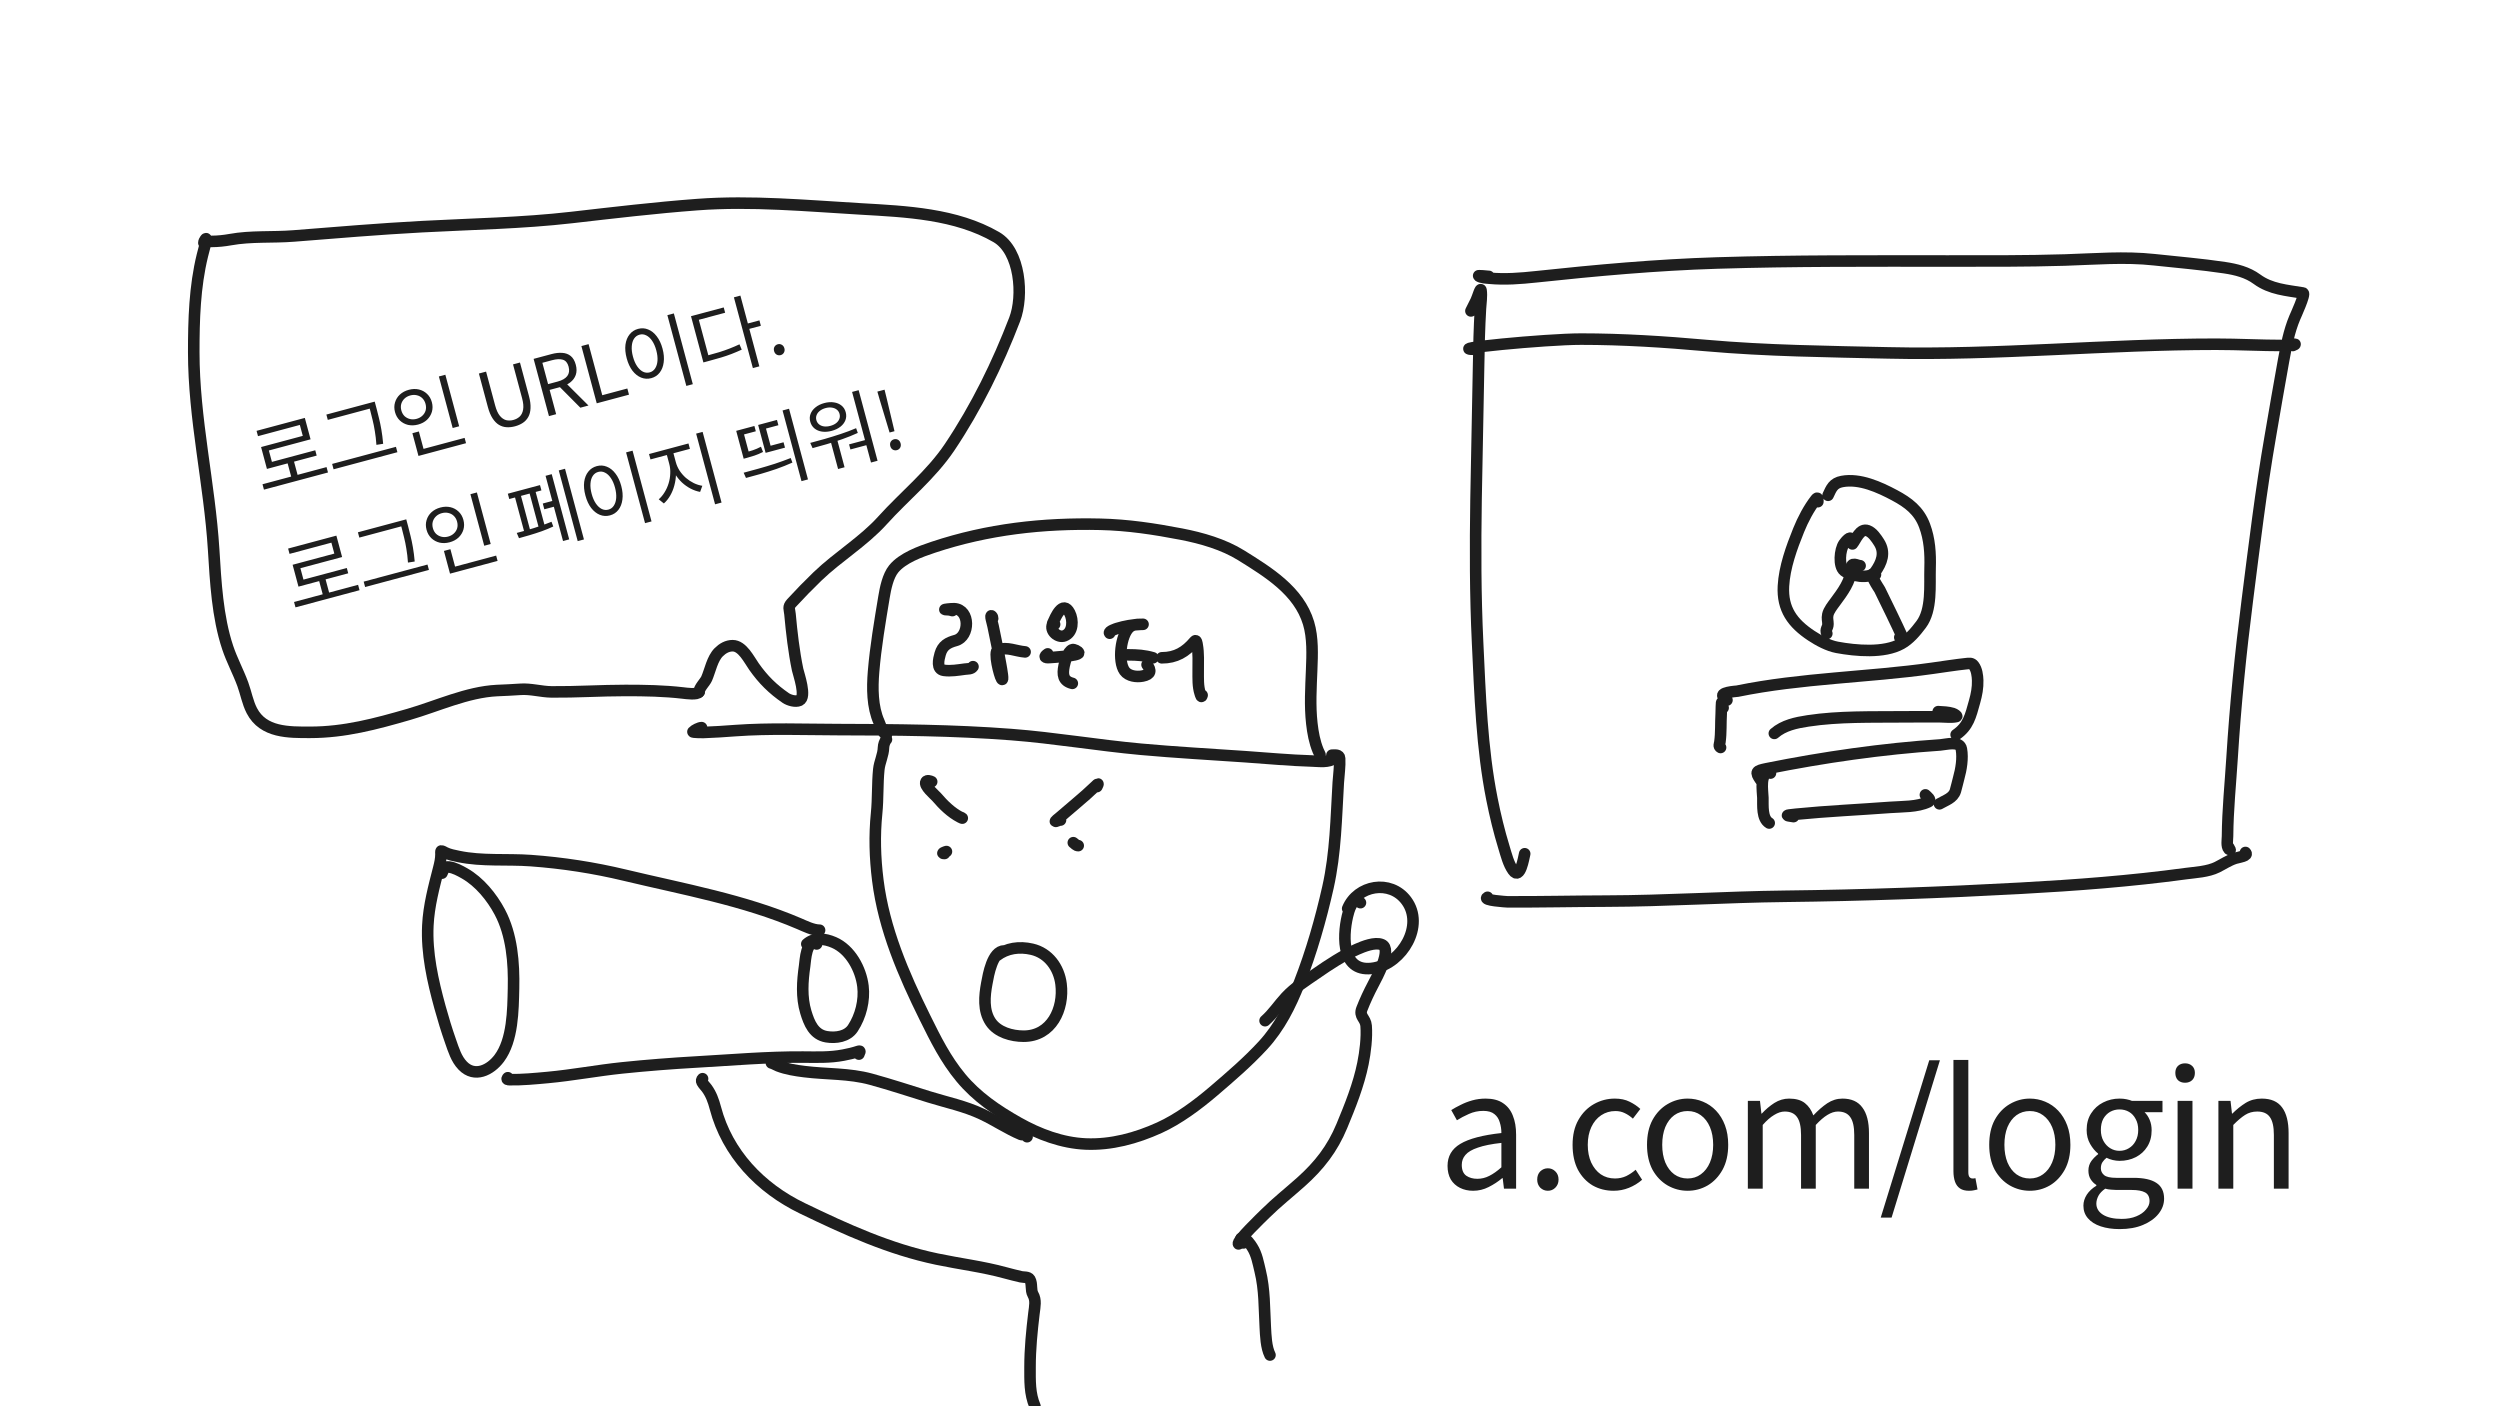 <svg width="1600" height="900" viewBox="0 0 1600 900" fill="none" xmlns="http://www.w3.org/2000/svg">
<rect x="0" y="0" width="1600" height="900" fill="#808080" stroke="none"/>
<g clip-path="url(#clip0_2_549)">
<rect width="1600" height="900" fill="white"/>
<path d="M941.386 199.001C942.464 196.846 943.541 194.692 944.618 192.537C945.723 190.328 947.569 183.443 947.895 185.892C948.39 189.603 947.702 193.863 947.486 197.544C946.77 209.713 946.488 221.862 946.302 234.05C945.866 262.608 945.1 291.159 944.664 319.717C944.196 350.313 944.204 380.817 945.665 411.392C947.256 444.688 948.34 478.664 954.86 511.442C956.921 521.807 959.409 532.107 962.507 542.213C963.998 547.076 965.387 552.924 968.424 557.143C972.948 563.426 975.148 549.002 975.798 546.401" stroke="#1E1E1E" stroke-width="7.393" stroke-linecap="round" stroke-linejoin="round"/>
<path d="M952.857 176.879C951.833 176.674 945.956 176.352 946.166 176.515C947.845 177.821 951.344 177.881 953.267 178.062C963.137 178.996 973.167 178.202 982.99 177.152C1021.57 173.029 1060.02 169.527 1098.84 168.321C1148.08 166.791 1197.33 167.047 1246.59 167.047C1271.59 167.047 1296.57 167.183 1321.56 166.41C1340.68 165.818 1359.7 164.141 1378.78 166.228C1393.8 167.87 1408.84 169.075 1423.79 171.326C1431.14 172.431 1438.39 174.23 1444.46 178.7C1453.21 185.15 1463.53 185.792 1473.96 187.53C1475.71 187.822 1469.01 202.411 1468.63 203.325C1464.94 212.112 1463.21 221.443 1461.48 230.773C1458.51 246.81 1455.87 262.911 1453.06 278.978C1446.98 313.864 1442.75 349.226 1438.27 384.354C1434.01 417.779 1430.64 451.365 1428.53 484.996C1427.48 501.678 1425.74 518.483 1425.62 535.203C1425.6 537.376 1424.8 541.624 1426.48 543.442C1428.21 545.312 1426.87 543.034 1426.43 542.304" stroke="#1E1E1E" stroke-width="7.393" stroke-linecap="round" stroke-linejoin="round"/>
<path d="M952.037 574.258C948.194 576.18 964.414 577.17 964.783 577.171C985.823 577.266 1006.91 576.771 1027.96 576.716C1066.15 576.617 1104.29 574.059 1142.49 573.621C1192.73 573.044 1242.94 571.217 1293.11 568.477C1328.39 566.55 1363.69 563.922 1398.71 559.146C1405.14 558.269 1413.04 557.966 1419.06 554.958C1422.86 553.059 1426.41 550.632 1430.49 549.314C1432.67 548.606 1439.37 547.862 1437.09 545.581" stroke="#1E1E1E" stroke-width="7.393" stroke-linecap="round" stroke-linejoin="round"/>
<path d="M944.664 223.581C922.147 223.581 989.378 217.026 1011.89 217.026C1038.56 217.026 1065.32 218.766 1091.87 221.123C1130.74 224.574 1169.69 224.968 1208.67 225.857C1278.66 227.452 1348.34 220.304 1418.24 220.304C1432.62 220.304 1446.95 221.123 1461.3 221.123C1463.34 221.123 1472.38 219.132 1467.4 221.123" stroke="#1E1E1E" stroke-width="7.393" stroke-linecap="round" stroke-linejoin="round"/>
<path d="M1163.43 321.082C1163.43 319.977 1163.6 317.697 1162.15 319.535C1157.67 325.239 1153.84 332.599 1151.14 339.29C1146.62 350.453 1142.05 363.017 1141.4 375.113C1140.6 389.803 1147.21 398.877 1159.24 406.84C1163.98 409.977 1170.1 413.267 1175.72 414.305C1187.73 416.526 1205.72 418.193 1216.87 411.983C1222.01 409.116 1226.03 404.29 1229.52 399.648C1236.6 390.23 1234.92 374.43 1235.26 363.415C1235.54 354.186 1234.98 345.04 1231.7 336.331C1228.14 326.854 1221.39 321.705 1212.54 316.986C1202.88 311.831 1190.26 306.032 1178.9 308.155C1173.28 309.207 1172.08 312.484 1169.98 316.986" stroke="#1E1E1E" stroke-width="7.393" stroke-linecap="round" stroke-linejoin="round"/>
<path d="M1184.73 345.663C1184.73 342.261 1181.09 346.667 1180.18 347.939C1177.45 351.76 1176.53 362.362 1180.31 365.327C1184.31 368.453 1196.49 371.063 1200.07 366.055C1204.41 359.977 1206.76 353.665 1202.57 347.119C1200.9 344.5 1198.46 340.805 1195.38 339.654C1190.38 337.785 1187.78 345.426 1185.55 348.121" stroke="#1E1E1E" stroke-width="7.393" stroke-linecap="round" stroke-linejoin="round"/>
<path d="M1190.47 362.049C1188.49 362.049 1184.73 359.095 1184.73 364.098C1184.73 371.661 1178.94 379.3 1174.67 385.082C1173 387.346 1170.39 390.591 1169.8 393.366C1169.27 395.86 1169.89 397.219 1169.89 399.375C1169.89 402.056 1168.02 402.627 1169.16 405.474" stroke="#1E1E1E" stroke-width="7.393" stroke-linecap="round" stroke-linejoin="round"/>
<path d="M1200.3 367.785C1194.49 364.883 1202.77 376.903 1203.03 377.435C1208.14 387.91 1213.34 398.401 1218.14 409.025C1219.65 412.369 1217.3 409.189 1215.86 407.932" stroke="#1E1E1E" stroke-width="7.393" stroke-linecap="round" stroke-linejoin="round"/>
<path d="M1102.8 452.996C1102.41 452.217 1102.02 451.423 1101.98 450.538C1101.77 446.325 1101.57 456.719 1101.57 456.819C1101.2 462.792 1101.57 468.915 1100.75 474.845C1100.54 476.346 1099.76 477.696 1101.16 478.395" stroke="#1E1E1E" stroke-width="7.393" stroke-linecap="round" stroke-linejoin="round"/>
<path d="M1105.25 448.08C1105.25 447.333 1104.1 446.78 1103.62 446.441C1098.92 443.152 1111.46 442.434 1111.9 442.345C1153.07 433.905 1195.23 433.569 1236.8 427.688C1240.01 427.234 1253.38 425.236 1258.2 424.774C1260.43 424.56 1261.87 424.203 1263.2 425.958C1265.12 428.462 1265.61 432.414 1265.71 435.426C1265.86 440.058 1265 444.555 1263.75 448.99C1261.14 458.285 1259.82 464.769 1251.92 470.202" stroke="#1E1E1E" stroke-width="7.393" stroke-linecap="round" stroke-linejoin="round"/>
<path d="M1135.57 469.383C1141.54 464.159 1149.49 462.531 1157.15 461.371C1176.98 458.364 1197.68 458.976 1217.69 458.777C1225.61 458.698 1233.53 458.731 1241.45 458.731C1244.6 458.731 1248.92 459.328 1252.1 458.595C1253.07 458.37 1250.78 456.929 1249.82 456.637C1246.75 455.701 1243.61 455.652 1240.44 455.454" stroke="#1E1E1E" stroke-width="7.393" stroke-linecap="round" stroke-linejoin="round"/>
<path d="M1133.11 494.782C1125.85 493.33 1128.15 506.522 1128.24 510.623C1128.35 515.488 1127.5 523.862 1132.29 526.736" stroke="#1E1E1E" stroke-width="7.393" stroke-linecap="round" stroke-linejoin="round"/>
<path d="M1126.56 498.879C1123.33 494.036 1123.64 493.371 1130.65 491.96C1167.11 484.626 1204.68 479.241 1241.81 476.757C1245.45 476.513 1254.28 473.818 1255.28 479.397C1256.34 485.304 1255.16 492.328 1253.55 498.06C1252.8 500.742 1252.27 503.501 1251.46 506.162C1250.04 510.822 1245.08 512.194 1241.26 514.446" stroke="#1E1E1E" stroke-width="7.393" stroke-linecap="round" stroke-linejoin="round"/>
<path d="M1147.86 522.64C1143.76 521.956 1141.15 521.92 1149.5 521.092C1169.53 519.106 1189.61 518.226 1209.67 516.722C1217.31 516.15 1227.01 516.585 1234.16 513.172C1236.55 512.03 1233.12 509.582 1232.25 508.711" stroke="#1E1E1E" stroke-width="7.393" stroke-linecap="round" stroke-linejoin="round"/>
<path d="M449.007 465.682C447.62 465.682 444.471 467.228 443.483 468.339C443.101 468.768 449.606 468.808 450.056 468.794C456.976 468.581 463.921 468.068 470.826 467.57C492.472 466.01 514.451 466.889 536.141 466.941C573.129 467.028 610.337 467.293 647.227 470.123C675.019 472.254 702.526 477.006 730.27 479.528C752.448 481.544 774.672 482.744 796.879 484.284C811.091 485.269 825.324 486.627 839.572 487.046C844.589 487.193 850.123 488.196 854.327 485.193" stroke="#1E1E1E" stroke-width="7.393" stroke-linecap="round" stroke-linejoin="round"/>
<path d="M567.331 470.088C565.251 470.088 563.334 463.754 562.611 462.15C558.222 452.419 558.219 440.279 559.079 429.877C560.402 413.884 563.145 397.941 565.757 382.114C566.683 376.504 568.272 368.651 571.946 364.107C577.609 357.103 589.115 352.956 597.331 350.226C632.234 338.629 667.55 334.712 704.186 335.54C721.72 335.937 738.797 338.505 756.005 341.834C769.001 344.348 783.059 348.366 794.397 355.436C811.67 366.206 831.241 378.123 837.474 398.758C840.307 408.135 839.848 419.025 839.467 428.688C839.011 440.278 838.287 451.454 839.572 463.025C840.222 468.873 841.33 474.899 843.593 480.367C843.955 481.241 845.037 483.305 844.887 483.305" stroke="#1E1E1E" stroke-width="7.393" stroke-linecap="round" stroke-linejoin="round"/>
<path d="M609.499 390.786C608.048 390.302 606.615 390.156 605.093 390.156C603.207 390.156 608.838 389.468 610.723 389.562C620.998 390.076 620.805 407.42 611.667 409.912C606.709 411.264 603.223 413.129 601.702 418.513C600.734 421.937 599.141 428.347 604.114 429.038C608.527 429.651 613.229 428.81 617.611 428.234C619.47 427.989 621.642 428.272 622.716 426.66" stroke="#1E1E1E" stroke-width="7.393" stroke-linecap="round" stroke-linejoin="round"/>
<path d="M635.304 395.821C635.304 395.357 635.152 394.689 634.814 394.352C633.287 392.825 635.165 398.667 635.584 400.786C637.212 409.018 639.049 417.199 640.479 425.471C640.988 428.416 642.584 436.936 640.968 434.423C639.689 432.433 635.598 416.865 638.731 415.821C644.629 413.855 650.174 416.766 656.073 417.22" stroke="#1E1E1E" stroke-width="7.393" stroke-linecap="round" stroke-linejoin="round"/>
<path d="M674.954 399.597C674.378 399.021 674.245 398.28 673.696 399.457C671.663 403.813 677.166 408.457 681.213 406.94C686.896 404.809 686.964 396.829 684.57 392.219C680.19 383.784 675.485 394.941 673.696 398.968" stroke="#1E1E1E" stroke-width="7.393" stroke-linecap="round" stroke-linejoin="round"/>
<path d="M670.549 418.478C668.005 420.174 668.5 421.129 671.667 420.856C673.373 420.709 690.506 419.797 690.409 417.849C690.356 416.785 687.131 415.412 686.283 415.751C683.339 416.929 681.591 423.326 681.038 426.031C679.867 431.768 680.317 435.868 686.283 437.36" stroke="#1E1E1E" stroke-width="7.393" stroke-linecap="round" stroke-linejoin="round"/>
<path d="M710.2 405.261C709.045 404.107 714.602 402.303 714.99 402.185C719.746 400.734 725.226 399.75 730.2 399.597C732.577 399.524 731.424 399.597 729.921 399.597C727.328 399.597 724.813 399.72 722.788 401.52C717.244 406.448 715.315 423.266 719.711 429.388C722.129 432.755 727.399 433.428 731.249 432.674C736.675 431.613 736.849 429.159 734.116 425.402" stroke="#1E1E1E" stroke-width="7.393" stroke-linecap="round" stroke-linejoin="round"/>
<path d="M722.787 419.108C722.056 419.108 720.454 419.108 722.263 419.108C727.756 419.108 732.616 419.444 737.892 420.996" stroke="#1E1E1E" stroke-width="7.393" stroke-linecap="round" stroke-linejoin="round"/>
<path d="M743.557 420.996C752.496 420.996 758.814 417.303 764.536 410.436C765.732 409.002 766.053 411.944 766.18 412.639C767.174 418.11 766.819 423.787 766.844 429.318C766.865 434.142 766.589 439.179 768.103 443.828C768.538 445.166 768.906 446.735 769.362 444.912" stroke="#1E1E1E" stroke-width="7.393" stroke-linecap="round" stroke-linejoin="round"/>
<path d="M567.331 473.234C566.186 474.379 565.479 476.859 565.443 478.409C565.331 483.215 562.923 487.65 562.436 492.466C561.497 501.751 561.972 511.147 561.037 520.438C559.583 534.896 560.003 548.95 561.806 563.376C565.694 594.481 578.246 623.524 592.016 651.349C598.803 665.062 605.127 677.887 614.954 689.741C625.125 702.011 638.093 710.797 651.842 718.552C664.92 725.93 679.762 731.509 694.85 732.154C711.16 732.851 727.191 728.464 741.948 721.769C754.229 716.199 766.613 706.953 776.844 698.203C787.716 688.904 798.648 679.503 808.348 668.971C818.962 657.448 825.972 643.447 831.635 628.936C839.296 609.305 845.263 588.459 849.887 567.921C854.846 545.898 855.152 523.339 856.495 500.892C856.796 495.876 857.649 490.425 857.37 485.402C857.222 482.752 854.368 483.305 852.439 483.305" stroke="#1E1E1E" stroke-width="7.393" stroke-linecap="round" stroke-linejoin="round"/>
<path d="M642.856 608.551C635.092 608.551 632.556 623.982 631.562 629.32C630.056 637.416 629.166 646.765 633.975 654.006C638.4 660.669 647.467 663.167 655.129 663.167C672.959 663.167 681.063 645.752 679.081 629.81C677.765 619.232 670.999 609.921 660.444 607.502C652.388 605.656 644.307 606.708 637.821 611.698" stroke="#1E1E1E" stroke-width="7.393" stroke-linecap="round" stroke-linejoin="round"/>
<path d="M596.282 500.298C595.392 499.852 593.331 499.177 592.646 500.298C591.103 502.823 598.155 508.596 599.464 510.123C603.762 515.137 608.656 519.996 614.604 523.06C616.653 524.116 615.957 523.429 614.534 522.955" stroke="#1E1E1E" stroke-width="7.393" stroke-linecap="round" stroke-linejoin="round"/>
<path d="M604.464 546.242C601.888 546.242 604.886 545.223 605.723 544.984" stroke="#1E1E1E" stroke-width="7.393" stroke-linecap="round" stroke-linejoin="round"/>
<path d="M678.731 524.843C677.678 524.843 676.753 525.434 675.759 525.683C674.424 526.016 677.626 523.653 678.661 522.745C682.074 519.751 685.534 516.819 689.011 513.899C693.141 510.429 697.222 506.838 701.109 503.095C702.95 501.322 703.19 501.1 702.018 503.444" stroke="#1E1E1E" stroke-width="7.393" stroke-linecap="round" stroke-linejoin="round"/>
<path d="M690.06 541.207C688.681 541.207 687.991 540.038 686.913 539.319" stroke="#1E1E1E" stroke-width="7.393" stroke-linecap="round" stroke-linejoin="round"/>
<path d="M522.645 604.145C515.981 600.814 515.476 614.624 514.952 618.271C513.563 627.943 512.859 638.243 515.722 647.712C517.885 654.869 520.835 662.16 528.973 663.517C534.936 664.51 542.271 663.481 545.827 658.062C550.893 650.343 553.4 640.308 552.295 631.174C550.967 620.194 544.235 607.7 533.694 603.166C527.861 600.657 521.28 599.832 516.351 604.145" stroke="#1E1E1E" stroke-width="7.393" stroke-linecap="round" stroke-linejoin="round"/>
<path d="M524.533 595.334C520.361 595.334 515.189 592.758 511.491 591.173C476.037 575.979 437.282 569.083 399.951 560.124C380.105 555.361 360.129 552.274 339.775 550.788C324.427 549.667 308.615 551.307 293.481 548.13C290.613 547.529 287.488 546.97 284.845 545.648C284.263 545.357 283.068 544.563 282.362 544.634C282.066 544.664 282.222 546.549 282.222 546.662C282.222 549.695 281.574 552.541 280.824 555.473C277.711 567.635 274.444 579.641 273.831 592.257C272.967 610.023 276.923 627.573 281.593 644.6C283.616 651.977 285.843 659.239 288.376 666.454C290.293 671.912 292.022 677.744 296.138 682.013C303.759 689.916 313.821 684.937 319.53 677.293C328.242 665.628 328.336 646.479 328.656 632.607C329.033 616.314 327.644 598.305 319.845 583.655C314.743 574.073 306.854 564.375 297.327 558.97C294.356 557.284 290.785 555.311 287.327 554.879C284.161 554.483 283.965 556.604 282.852 558.83" stroke="#1E1E1E" stroke-width="7.393" stroke-linecap="round" stroke-linejoin="round"/>
<path d="M325.02 689.741C323.969 690.791 324.924 690.981 326.069 690.999C334.199 691.131 342.39 690.345 350.475 689.601C366.445 688.13 382.215 685.097 398.168 683.447C413.969 681.812 429.862 680.578 445.721 679.671C468.432 678.371 491.074 676.398 513.834 676.524C522.716 676.573 530.989 676.946 539.778 675.265C543.017 674.646 546.167 673.944 549.289 672.887C551.173 672.249 550 673.615 549.708 674.636" stroke="#1E1E1E" stroke-width="7.393" stroke-linecap="round" stroke-linejoin="round"/>
<path d="M657.332 727.503C657.332 724.351 654.904 726.673 653.556 726.105C644.767 722.404 636.978 717.074 628.381 713.028C617.411 707.865 606.158 705.618 594.674 702.049C582.306 698.204 569.997 694.151 557.506 690.72C543.44 686.856 529.084 687.617 514.743 685.825C509.193 685.131 503.28 684.207 498.029 682.188C496.518 681.607 495.255 680.69 493.694 680.3" stroke="#1E1E1E" stroke-width="7.393" stroke-linecap="round" stroke-linejoin="round"/>
<path d="M449.637 690.37C448.996 691.011 448.849 691.709 449.287 692.538C450.056 693.995 451.325 695.14 452.294 696.454C455.103 700.259 456.627 704.54 457.819 709.077C465.454 738.15 486.623 760.338 513.484 773.308C541.515 786.844 569.034 799.397 599.639 805.826C614.368 808.921 628.941 810.638 643.486 814.638C646.788 815.546 650.184 816.377 653.521 817.155C655.115 817.527 658.101 817.071 659.08 818.764C660.754 821.655 659.485 825.643 661.108 828.484C663.217 832.174 662.259 836.097 661.738 840.442C660.357 851.944 659.22 863.361 659.22 874.953C659.22 883.596 658.923 891.917 662.367 899.953" stroke="#1E1E1E" stroke-width="7.393" stroke-linecap="round" stroke-linejoin="round"/>
<path d="M795.795 795.477C795.069 794.75 792.83 792.135 795.166 792.33C797.827 792.551 800.204 796.301 801.46 798.274C804.337 802.795 805.248 808.252 806.495 813.379C809.445 825.508 809.093 836.999 809.782 849.323C810.086 854.77 810.308 862.265 812.789 867.226" stroke="#1E1E1E" stroke-width="7.393" stroke-linecap="round" stroke-linejoin="round"/>
<path d="M792.648 796.106C791.148 794.605 807.845 778.653 809.921 776.595C817.077 769.504 825.104 763.169 832.614 756.455C844.346 745.965 852.696 735.239 858.768 720.65C864.116 707.799 869.543 694.287 872.3 680.58C873.793 673.156 874.897 664.065 874.328 656.523C873.96 651.65 869.695 650.585 871.6 645.684C873.683 640.329 876.117 635.121 878.873 629.915C881.208 625.504 891.103 607.455 884.398 604.565C880.079 602.703 872.485 605.769 868.558 607.502C859.447 611.522 850.613 617.35 842.439 623.027C835.577 627.792 828.655 632.017 822.928 638.202C818.355 643.141 814.739 648.776 809.642 653.237" stroke="#1E1E1E" stroke-width="7.393" stroke-linecap="round" stroke-linejoin="round"/>
<path d="M870.691 577.711C865.697 572.717 862.99 583.661 862.369 586.313C859.142 600.105 858.756 623.201 879.503 619.53C897.364 616.369 911.925 592.325 900.062 576.382C889.803 562.595 868.684 566.491 862.509 581.487" stroke="#1E1E1E" stroke-width="7.393" stroke-linecap="round" stroke-linejoin="round"/>
<path d="M130.469 155.43C130.469 154.676 130.933 153.887 131.341 153.274C133.25 150.411 130.365 160.098 129.544 163.439C124.601 183.566 124 204.73 124 225.352C124 267.923 134.085 309.403 136.732 351.746C138.021 372.38 139.149 394.728 145.716 414.429C148.412 422.516 152.491 430.001 155.419 437.993C157.442 443.517 158.45 449.582 161.169 454.832C168.53 469.048 184.928 468.693 198.44 468.693C220.557 468.693 240.513 463.308 261.637 457.194C279.813 451.932 298.925 442.903 318.057 441.946C323.014 441.699 327.89 441.566 332.842 441.176C339.592 440.645 346.298 442.757 353.069 442.819C368.861 442.964 384.596 441.895 400.351 441.895C412.822 441.895 424.885 442.103 437.263 443.538C439.067 443.747 446.429 444.816 447.428 442.819" stroke="#1E1E1E" stroke-width="7.393" stroke-linecap="round" stroke-linejoin="round"/>
<path d="M447.428 442.819C447.428 440.187 451.208 436.698 452.254 434.297C454.535 429.058 455.82 421.593 460.006 417.407C462.443 414.97 465.443 413.249 468.887 413.249C475.137 413.249 479.373 422.085 482.543 426.596C488.366 434.882 494.575 441.043 502.873 446.721C504.913 448.117 509.094 449.398 511.652 448.261C516.358 446.169 511.064 431.397 510.471 428.547C508.086 417.081 506.652 404.668 505.594 393.022C505.282 389.589 504.124 388.59 506.62 385.886C512.007 380.051 517.453 374.433 523.203 368.893C536.292 356.28 552.554 346.602 564.786 333.059C578.983 317.341 595.9 303.911 607.807 286.136C624.79 260.785 638.495 232.855 649.391 204.407C655.131 189.419 653.085 160.679 637.634 151.734C611.779 136.765 579.973 135.403 550.925 133.715C516.306 131.702 480.966 128.355 446.299 130.942C419.409 132.949 392.58 136.135 365.801 139.208C334.009 142.856 302.111 143.347 270.21 145.06C242.855 146.529 215.322 148.837 187.967 151.015C174.366 152.099 160.769 150.929 147.307 153.377C143.606 154.05 139.312 154.506 135.551 154.506C134.668 154.506 128.793 154.506 132.317 154.506" stroke="#1E1E1E" stroke-width="7.393" stroke-linecap="round" stroke-linejoin="round"/>
<path d="M168.002 309.92L208.99 298.938L209.914 302.387L168.926 313.369L168.002 309.92ZM183.762 295.358L187.861 294.259L190.834 305.356L186.735 306.454L183.762 295.358ZM164.201 275.741L195.092 267.463L198.762 281.159L172.07 288.312L174.494 297.359L170.395 298.457L167.087 286.111L193.779 278.959L191.904 271.961L165.112 279.14L164.201 275.741ZM169.926 296.708L201.767 288.176L202.678 291.575L170.837 300.107L169.926 296.708ZM208.873 265.325L237.964 257.53L238.875 260.929L209.783 268.724L208.873 265.325ZM212.567 296.908L253.405 285.965L254.329 289.414L213.491 300.357L212.567 296.908ZM235.715 258.132L239.813 257.034L241.032 261.583C241.541 263.482 242.052 265.524 242.566 267.708C243.104 269.849 243.605 272.251 244.068 274.913C244.531 277.574 244.917 280.614 245.226 284.032L240.906 284.707C240.685 281.48 240.347 278.553 239.893 275.924C239.472 273.287 238.988 270.881 238.441 268.706C237.927 266.522 237.424 264.514 236.933 262.681L235.715 258.132ZM280.874 240.942L285.023 239.831L293.863 272.821L289.714 273.932L280.874 240.942ZM266.911 288.4L297.352 280.243L298.263 283.642L267.822 291.799L266.911 288.4ZM263.924 277.253L268.073 276.142L271.368 288.438L267.219 289.55L263.924 277.253ZM261.624 249.475C263.89 248.868 266.031 248.795 268.047 249.254C270.064 249.714 271.816 250.656 273.304 252.078C274.784 253.468 275.814 255.245 276.394 257.411C276.974 259.577 276.976 261.648 276.398 263.625C275.812 265.568 274.765 267.259 273.258 268.699C271.741 270.105 269.85 271.112 267.584 271.719C265.352 272.317 263.211 272.391 261.161 271.94C259.136 271.447 257.384 270.505 255.904 269.116C254.416 267.693 253.381 265.899 252.801 263.733C252.221 261.567 252.224 259.513 252.81 257.57C253.388 255.593 254.435 253.902 255.951 252.496C257.5 251.08 259.392 250.074 261.624 249.475ZM262.589 253.074C261.122 253.467 259.891 254.137 258.894 255.082C257.898 256.028 257.201 257.161 256.805 258.481C256.442 259.793 256.457 261.182 256.85 262.648C257.252 264.148 257.938 265.375 258.908 266.329C259.902 267.241 261.067 267.858 262.403 268.178C263.739 268.499 265.14 268.463 266.607 268.07C268.073 267.677 269.304 267.008 270.301 266.062C271.331 265.108 272.032 263.991 272.404 262.713C272.767 261.401 272.747 259.996 272.345 258.496C271.952 257.03 271.271 255.82 270.301 254.865C269.331 253.911 268.161 253.278 266.792 252.966C265.456 252.645 264.055 252.682 262.589 253.074ZM329.628 272.827C327.762 273.327 325.958 273.525 324.215 273.42C322.473 273.316 320.837 272.808 319.307 271.896C317.81 270.976 316.456 269.588 315.245 267.734C314.034 265.88 313.04 263.504 312.263 260.604L306.491 239.061L311.089 237.829L316.889 259.472C317.674 262.405 318.678 264.618 319.9 266.112C321.113 267.573 322.451 268.5 323.913 268.894C325.401 269.246 326.944 269.207 328.543 268.778C330.176 268.341 331.549 267.598 332.661 266.55C333.764 265.469 334.476 263.992 334.796 262.121C335.14 260.207 334.919 257.784 334.133 254.851L328.334 233.208L332.783 232.016L338.555 253.559C339.332 256.459 339.66 259.014 339.538 261.225C339.449 263.427 338.971 265.306 338.101 266.86C337.232 268.415 336.069 269.673 334.612 270.635C333.156 271.596 331.494 272.327 329.628 272.827ZM351.333 266.315L341.515 229.676L352.962 226.609C355.461 225.939 357.75 225.683 359.828 225.841C361.93 225.956 363.732 226.616 365.234 227.821C366.735 229.026 367.825 230.894 368.504 233.427C369.156 235.86 369.15 238.04 368.488 239.967C367.817 241.861 366.622 243.467 364.904 244.785C363.21 246.06 361.113 247.033 358.614 247.703L351.766 249.537L355.931 265.083L351.333 266.315ZM350.775 245.839L356.923 244.191C359.789 243.423 361.832 242.251 363.052 240.674C364.264 239.063 364.548 237.059 363.905 234.659C363.262 232.26 362.045 230.782 360.253 230.227C358.461 229.671 356.132 229.777 353.267 230.545L347.118 232.193L350.775 245.839ZM371.427 260.931L357.343 246.757L360.335 243.33L376.625 259.538L371.427 260.931ZM381.912 258.121L372.095 221.482L376.693 220.25L385.453 252.94L401.498 248.641L402.556 252.59L381.912 258.121ZM427.117 201.703L431.266 200.591L443.401 245.878L439.252 246.99L427.117 201.703ZM408.361 210.479C410.593 209.881 412.734 210.004 414.781 210.848C416.853 211.65 418.69 213.104 420.29 215.211C421.924 217.31 423.169 219.958 424.026 223.157C424.883 226.356 425.129 229.273 424.763 231.907C424.431 234.531 423.572 236.726 422.188 238.49C420.837 240.245 419.045 241.421 416.812 242.02C414.579 242.618 412.422 242.499 410.341 241.664C408.26 240.829 406.403 239.362 404.769 237.264C403.169 235.157 401.94 232.504 401.083 229.305C400.226 226.106 399.964 223.194 400.296 220.569C400.662 217.935 401.541 215.753 402.935 214.022C404.319 212.258 406.128 211.077 408.361 210.479ZM409.352 214.178C407.852 214.58 406.67 215.432 405.805 216.736C404.964 217.997 404.473 219.628 404.331 221.631C404.18 223.6 404.43 225.801 405.082 228.233C405.734 230.666 406.622 232.714 407.746 234.377C408.861 236.007 410.103 237.174 411.47 237.879C412.871 238.575 414.321 238.723 415.821 238.321C417.287 237.928 418.436 237.084 419.268 235.79C420.133 234.487 420.641 232.85 420.792 230.881C420.934 228.879 420.679 226.661 420.027 224.229C419.376 221.796 418.492 219.765 417.377 218.135C416.253 216.472 414.994 215.309 413.602 214.646C412.235 213.941 410.818 213.785 409.352 214.178ZM469.701 190.293L473.85 189.181L485.984 234.468L481.835 235.579L469.701 190.293ZM477.681 207.28L486.029 205.044L486.953 208.493L478.605 210.729L477.681 207.28ZM449.229 228.458L452.778 227.507C455.544 226.766 458.068 226.054 460.349 225.372C462.655 224.647 464.843 223.882 466.913 223.077C469.017 222.263 471.131 221.357 473.257 220.359L474.708 223.774C472.482 224.799 470.301 225.723 468.164 226.546C466.061 227.359 463.835 228.116 461.487 228.817C459.139 229.517 456.548 230.247 453.716 231.006L450.167 231.957L449.229 228.458ZM442.238 202.366L463.182 196.754L464.092 200.153L447.247 204.667L453.757 228.959L449.658 230.058L442.238 202.366ZM499.642 227.272C498.742 227.513 497.874 227.407 497.038 226.952C496.226 226.455 495.687 225.707 495.419 224.707C495.133 223.641 495.222 222.706 495.685 221.903C496.182 221.092 496.88 220.565 497.78 220.324C498.68 220.083 499.531 220.194 500.334 220.658C501.17 221.112 501.731 221.873 502.017 222.939C502.285 223.939 502.175 224.861 501.687 225.706C501.223 226.509 500.542 227.031 499.642 227.272ZM188.19 385.262L229.178 374.28L230.102 377.729L189.114 388.711L188.19 385.262ZM203.95 370.7L208.048 369.602L211.022 380.698L206.923 381.797L203.95 370.7ZM184.389 351.083L215.28 342.806L218.95 356.502L192.258 363.654L194.682 372.701L190.583 373.799L187.275 361.453L213.967 354.301L212.092 347.303L185.3 354.482L184.389 351.083ZM190.114 372.05L221.955 363.518L222.866 366.917L191.025 375.449L190.114 372.05ZM229.06 340.667L258.152 332.872L259.063 336.271L229.971 344.066L229.06 340.667ZM232.755 372.25L273.593 361.307L274.517 364.756L233.679 375.699L232.755 372.25ZM255.902 333.475L260.001 332.376L261.22 336.925C261.729 338.824 262.24 340.866 262.754 343.05C263.292 345.192 263.793 347.593 264.256 350.255C264.719 352.917 265.105 355.956 265.414 359.374L261.094 360.049C260.873 356.822 260.535 353.895 260.08 351.267C259.66 348.629 259.176 346.223 258.628 344.048C258.115 341.864 257.612 339.856 257.121 338.023L255.902 333.475ZM301.062 316.284L305.211 315.173L314.051 348.163L309.902 349.275L301.062 316.284ZM287.099 363.742L317.54 355.586L318.451 358.985L288.01 367.141L287.099 363.742ZM284.112 352.596L288.261 351.484L291.556 363.78L287.407 364.892L284.112 352.596ZM281.812 324.818C284.078 324.211 286.219 324.137 288.235 324.597C290.251 325.056 292.004 325.998 293.492 327.42C294.972 328.81 296.002 330.588 296.582 332.754C297.162 334.92 297.164 336.991 296.586 338.967C295.999 340.91 294.953 342.601 293.445 344.041C291.929 345.447 290.038 346.454 287.772 347.061C285.54 347.659 283.398 347.733 281.349 347.282C279.324 346.789 277.572 345.848 276.092 344.458C274.604 343.036 273.569 341.241 272.989 339.075C272.409 336.909 272.412 334.855 272.998 332.912C273.576 330.935 274.623 329.244 276.139 327.838C277.688 326.423 279.579 325.416 281.812 324.818ZM282.776 328.417C281.31 328.809 280.079 329.479 279.082 330.424C278.085 331.37 277.389 332.503 276.993 333.824C276.63 335.135 276.645 336.524 277.038 337.99C277.44 339.49 278.126 340.717 279.096 341.671C280.09 342.584 281.255 343.2 282.591 343.521C283.927 343.841 285.328 343.805 286.794 343.412C288.261 343.019 289.492 342.35 290.489 341.404C291.519 340.45 292.22 339.333 292.592 338.055C292.954 336.744 292.935 335.338 292.533 333.838C292.14 332.372 291.459 331.162 290.489 330.207C289.519 329.253 288.349 328.62 286.98 328.308C285.644 327.988 284.243 328.024 282.776 328.417ZM357.61 301.079L361.609 300.008L373.73 345.244L369.731 346.316L357.61 301.079ZM347.372 322.252L354.819 320.256L355.811 323.955L348.363 325.951L347.372 322.252ZM349.157 304.523L353.106 303.464L364.29 345.202L360.341 346.26L349.157 304.523ZM325.01 315.975L345.604 310.457L346.515 313.856L325.921 319.374L325.01 315.975ZM332.155 344.437L330.717 341.072C332.217 340.67 333.9 340.219 335.766 339.719C337.623 339.186 339.559 338.614 341.574 338.002C343.58 337.358 345.565 336.701 347.528 336.032C349.483 335.33 351.295 334.63 352.966 333.932L354.096 336.951C351.846 338.018 349.386 339.034 346.716 340C344.071 340.923 341.474 341.762 338.926 342.516C336.378 343.27 334.121 343.91 332.155 344.437ZM329.299 317.183L333.097 316.165L339.433 339.808L335.634 340.826L329.299 317.183ZM338.646 314.679L342.495 313.647L348.83 337.29L344.981 338.322L338.646 314.679ZM400.693 289.535L404.842 288.423L416.977 333.71L412.828 334.821L400.693 289.535ZM381.937 298.311C384.169 297.713 386.309 297.836 388.357 298.68C390.429 299.482 392.266 300.936 393.866 303.043C395.5 305.141 396.745 307.79 397.602 310.989C398.459 314.188 398.705 317.105 398.339 319.738C398.007 322.363 397.148 324.558 395.764 326.322C394.413 328.077 392.621 329.253 390.388 329.851C388.155 330.45 385.998 330.331 383.917 329.496C381.836 328.661 379.979 327.194 378.345 325.096C376.745 322.989 375.516 320.336 374.659 317.137C373.802 313.938 373.539 311.026 373.872 308.401C374.238 305.767 375.117 303.585 376.511 301.854C377.895 300.09 379.704 298.909 381.937 298.311ZM382.928 302.01C381.428 302.412 380.246 303.264 379.381 304.567C378.54 305.828 378.049 307.46 377.907 309.463C377.756 311.432 378.006 313.633 378.658 316.065C379.31 318.498 380.198 320.546 381.322 322.209C382.437 323.839 383.679 325.006 385.046 325.711C386.447 326.407 387.897 326.554 389.397 326.153C390.863 325.76 392.012 324.916 392.844 323.622C393.709 322.318 394.217 320.682 394.368 318.713C394.51 316.711 394.255 314.493 393.603 312.061C392.952 309.628 392.068 307.597 390.953 305.967C389.828 304.304 388.57 303.141 387.178 302.478C385.811 301.773 384.394 301.617 382.928 302.01ZM426.373 289.618L429.772 288.708L431.728 296.006C432.371 298.405 432.671 300.86 432.63 303.371C432.58 305.849 432.231 308.282 431.585 310.669C430.964 313.015 430.08 315.18 428.933 317.166C427.787 319.152 426.434 320.836 424.876 322.218L421.592 319.562C423.011 318.324 424.254 316.831 425.321 315.08C426.421 313.321 427.284 311.411 427.91 309.35C428.537 307.29 428.887 305.196 428.96 303.069C429.066 300.933 428.856 298.882 428.329 296.916L426.373 289.618ZM427.223 289.391L430.572 288.493L432.528 295.791C433.037 297.691 433.845 299.51 434.954 301.248C436.087 302.945 437.427 304.479 438.973 305.85C440.544 307.18 442.215 308.286 443.987 309.168C445.793 310.041 447.627 310.621 449.489 310.908L448.074 314.823C446.009 314.448 443.98 313.741 441.988 312.704C439.996 311.666 438.145 310.358 436.437 308.78C434.752 307.16 433.282 305.339 432.027 303.319C430.762 301.265 429.813 299.055 429.179 296.689L427.223 289.391ZM415.381 290.582L440.623 283.818L441.548 287.267L416.305 294.031L415.381 290.582ZM445.526 277.522L449.675 276.41L461.796 321.647L457.647 322.759L445.526 277.522ZM500.837 262.701L504.986 261.59L517.107 306.826L512.958 307.938L500.837 262.701ZM477.425 305.887L475.938 302.535C478.937 301.732 482.131 300.858 485.522 299.914C488.945 298.961 492.4 297.928 495.888 296.815C499.4 295.659 502.785 294.431 506.044 293.129L507.147 296.048C503.8 297.552 500.396 298.91 496.935 300.124C493.499 301.294 490.123 302.36 486.809 303.319C483.494 304.279 480.367 305.135 477.425 305.887ZM489.072 286.373L501.468 283.051L502.393 286.5L489.996 289.822L489.072 286.373ZM485.215 271.977L497.261 268.749L498.172 272.148L490.224 274.278L493.372 286.024L489.273 287.122L485.215 271.977ZM471.169 275.74L482.815 272.62L483.726 276.019L476.178 278.041L479.38 289.988L475.281 291.086L471.169 275.74ZM475.026 290.136L477.076 289.587C478.609 289.176 480.195 288.698 481.834 288.151C483.473 287.605 485.201 286.856 487.018 285.905L488.342 289.247C486.392 290.234 484.581 291.005 482.908 291.56C481.269 292.107 479.633 292.599 478 293.036L475.95 293.585L475.026 290.136ZM531.39 281.57L535.539 280.458L540.521 299.052L536.372 300.164L531.39 281.57ZM545.334 250.832L549.532 249.707L561.64 294.894L557.441 296.019L545.334 250.832ZM520.043 286.807L518.555 283.455C521.421 282.687 524.516 281.84 527.839 280.914C531.187 279.945 534.584 278.892 538.029 277.755C541.474 276.617 544.767 275.378 547.908 274.036L548.988 277.068C545.775 278.537 542.471 279.868 539.076 281.064C535.682 282.259 532.361 283.327 529.113 284.269C525.865 285.211 522.842 286.057 520.043 286.807ZM543.4 284.405L554.697 281.378L555.568 284.627L544.271 287.654L543.4 284.405ZM527.528 257.96C529.761 257.362 531.83 257.218 533.735 257.53C535.631 257.807 537.24 258.483 538.564 259.557C539.879 260.598 540.777 262.018 541.259 263.817C541.741 265.617 541.678 267.312 541.069 268.904C540.459 270.496 539.403 271.886 537.9 273.075C536.397 274.263 534.529 275.157 532.296 275.755C530.097 276.344 528.033 276.505 526.104 276.236C524.208 275.958 522.598 275.282 521.274 274.208C519.951 273.134 519.048 271.697 518.566 269.898C518.084 268.099 518.152 266.419 518.77 264.861C519.379 263.269 520.435 261.879 521.938 260.69C523.466 259.46 525.329 258.55 527.528 257.96ZM528.386 261.159C526.919 261.552 525.687 262.15 524.688 262.954C523.713 263.715 523.025 264.614 522.624 265.65C522.223 266.686 522.17 267.754 522.465 268.853C522.768 269.986 523.353 270.901 524.218 271.598C525.083 272.295 526.128 272.729 527.353 272.901C528.611 273.064 529.973 272.949 531.439 272.556C532.906 272.163 534.126 271.586 535.101 270.825C536.075 270.064 536.763 269.165 537.164 268.129C537.565 267.093 537.614 266.008 537.31 264.875C537.016 263.776 536.436 262.878 535.57 262.181C534.705 261.484 533.66 261.05 532.435 260.878C531.202 260.673 529.852 260.766 528.386 261.159ZM569.328 276.815L562.999 255.795L561.507 250.624L566.105 249.392L567.398 254.617L572.477 275.971L569.328 276.815ZM574.012 288.096C573.112 288.338 572.244 288.231 571.408 287.776C570.596 287.279 570.056 286.531 569.789 285.531C569.503 284.465 569.592 283.53 570.055 282.728C570.552 281.916 571.25 281.39 572.15 281.148C573.083 280.898 573.951 281.005 574.754 281.469C575.557 281.932 576.101 282.697 576.387 283.763C576.654 284.763 576.561 285.681 576.107 286.517C575.643 287.32 574.945 287.846 574.012 288.096Z" fill="#1E1E1E"/>
<path d="M942.777 762.094C939.672 762.094 936.877 761.473 934.393 760.231C931.91 758.989 929.943 757.195 928.494 754.849C927.114 752.434 926.424 749.536 926.424 746.155C926.424 740.015 929.15 735.323 934.6 732.08C940.12 728.768 948.883 726.456 960.889 725.145C960.889 722.731 960.544 720.454 959.854 718.315C959.233 716.107 958.094 714.347 956.438 713.036C954.782 711.656 952.402 710.966 949.297 710.966C946.054 710.966 942.984 711.622 940.086 712.933C937.257 714.175 934.704 715.52 932.427 716.969L928.805 710.449C930.53 709.345 932.531 708.241 934.807 707.137C937.084 705.964 939.568 704.998 942.259 704.239C944.95 703.48 947.814 703.101 950.849 703.101C955.403 703.101 959.095 704.067 961.924 705.999C964.822 707.93 966.926 710.621 968.237 714.071C969.617 717.452 970.307 721.489 970.307 726.18V760.748H962.545L961.717 754.021H961.406C958.784 756.229 955.886 758.126 952.712 759.713C949.608 761.3 946.296 762.094 942.777 762.094ZM945.468 754.435C948.159 754.435 950.711 753.814 953.126 752.572C955.61 751.33 958.198 749.502 960.889 747.087V731.459C954.61 732.149 949.608 733.149 945.882 734.46C942.156 735.702 939.499 737.255 937.912 739.118C936.325 740.912 935.532 743.05 935.532 745.534C935.532 748.777 936.498 751.089 938.43 752.469C940.362 753.78 942.708 754.435 945.468 754.435ZM990.642 762.094C988.779 762.094 987.157 761.438 985.777 760.127C984.466 758.747 983.811 757.023 983.811 754.953C983.811 752.745 984.466 750.985 985.777 749.674C987.157 748.363 988.779 747.708 990.642 747.708C992.505 747.708 994.092 748.363 995.402 749.674C996.782 750.985 997.472 752.745 997.472 754.953C997.472 757.023 996.782 758.747 995.402 760.127C994.092 761.438 992.505 762.094 990.642 762.094ZM1032.73 762.094C1027.77 762.094 1023.28 760.955 1019.28 758.678C1015.35 756.333 1012.21 752.986 1009.86 748.639C1007.58 744.223 1006.45 738.911 1006.45 732.701C1006.45 726.422 1007.69 721.109 1010.17 716.762C1012.65 712.346 1015.97 708.965 1020.11 706.62C1024.25 704.274 1028.7 703.101 1033.46 703.101C1037.11 703.101 1040.25 703.756 1042.88 705.067C1045.57 706.378 1047.88 707.93 1049.81 709.724L1045.05 715.934C1043.46 714.485 1041.74 713.312 1039.87 712.415C1038.08 711.518 1036.08 711.07 1033.87 711.07C1030.49 711.07 1027.45 711.967 1024.76 713.761C1022.07 715.555 1019.97 718.073 1018.45 721.316C1016.93 724.559 1016.17 728.354 1016.17 732.701C1016.17 736.979 1016.9 740.739 1018.35 743.982C1019.87 747.225 1021.9 749.743 1024.45 751.537C1027.08 753.331 1030.11 754.228 1033.56 754.228C1036.18 754.228 1038.6 753.711 1040.81 752.676C1043.01 751.572 1045.01 750.226 1046.81 748.639L1050.95 755.056C1048.4 757.264 1045.57 758.989 1042.46 760.231C1039.36 761.473 1036.11 762.094 1032.73 762.094ZM1080.07 762.094C1075.52 762.094 1071.24 760.955 1067.24 758.678C1063.24 756.333 1060.03 752.986 1057.61 748.639C1055.27 744.223 1054.09 738.911 1054.09 732.701C1054.09 726.422 1055.27 721.109 1057.61 716.762C1060.03 712.346 1063.24 708.965 1067.24 706.62C1071.24 704.274 1075.52 703.101 1080.07 703.101C1083.52 703.101 1086.8 703.756 1089.9 705.067C1093.08 706.378 1095.87 708.31 1098.29 710.863C1100.7 713.416 1102.6 716.521 1103.98 720.178C1105.36 723.835 1106.05 728.009 1106.05 732.701C1106.05 738.911 1104.84 744.223 1102.43 748.639C1100.01 752.986 1096.84 756.333 1092.91 758.678C1088.97 760.955 1084.7 762.094 1080.07 762.094ZM1080.07 754.228C1083.32 754.228 1086.14 753.331 1088.56 751.537C1091.04 749.743 1092.98 747.225 1094.36 743.982C1095.74 740.739 1096.43 736.979 1096.43 732.701C1096.43 728.354 1095.74 724.559 1094.36 721.316C1092.98 718.073 1091.04 715.555 1088.56 713.761C1086.14 711.967 1083.32 711.07 1080.07 711.07C1076.83 711.07 1073.97 711.967 1071.48 713.761C1069.07 715.555 1067.17 718.073 1065.79 721.316C1064.48 724.559 1063.82 728.354 1063.82 732.701C1063.82 736.979 1064.48 740.739 1065.79 743.982C1067.17 747.225 1069.07 749.743 1071.48 751.537C1073.97 753.331 1076.83 754.228 1080.07 754.228ZM1118.62 760.748V704.55H1126.38L1127.31 712.726H1127.52C1130 710.035 1132.7 707.758 1135.59 705.895C1138.56 704.032 1141.7 703.101 1145.01 703.101C1149.36 703.101 1152.74 704.067 1155.15 705.999C1157.57 707.93 1159.36 710.552 1160.54 713.864C1163.5 710.69 1166.47 708.103 1169.44 706.102C1172.47 704.101 1175.72 703.101 1179.17 703.101C1184.89 703.101 1189.14 704.998 1191.9 708.793C1194.72 712.519 1196.14 717.97 1196.14 725.145V760.748H1186.72V726.387C1186.72 721.075 1185.86 717.245 1184.13 714.899C1182.48 712.553 1179.86 711.38 1176.27 711.38C1174.13 711.38 1171.89 712.105 1169.54 713.554C1167.26 714.934 1164.78 717.073 1162.09 719.971V760.748H1152.67V726.387C1152.67 721.075 1151.81 717.245 1150.08 714.899C1148.43 712.553 1145.8 711.38 1142.22 711.38C1140.08 711.38 1137.84 712.105 1135.49 713.554C1133.14 714.934 1130.69 717.073 1128.14 719.971V760.748H1118.62ZM1203.67 779.274L1234.72 678.572H1241.55L1210.61 779.274H1203.67ZM1260.14 762.094C1257.79 762.094 1255.9 761.611 1254.45 760.645C1253 759.679 1251.93 758.264 1251.24 756.402C1250.55 754.47 1250.2 752.193 1250.2 749.571V678.365H1259.73V750.192C1259.73 751.641 1259.97 752.676 1260.45 753.297C1261 753.918 1261.62 754.228 1262.31 754.228C1262.59 754.228 1262.86 754.228 1263.14 754.228C1263.42 754.159 1263.8 754.09 1264.28 754.021L1265.62 761.266C1264.93 761.473 1264.18 761.645 1263.35 761.783C1262.52 761.99 1261.45 762.094 1260.14 762.094ZM1299.07 762.094C1294.52 762.094 1290.24 760.955 1286.24 758.678C1282.24 756.333 1279.03 752.986 1276.61 748.639C1274.27 744.223 1273.1 738.911 1273.1 732.701C1273.1 726.422 1274.27 721.109 1276.61 716.762C1279.03 712.346 1282.24 708.965 1286.24 706.62C1290.24 704.274 1294.52 703.101 1299.07 703.101C1302.52 703.101 1305.8 703.756 1308.91 705.067C1312.08 706.378 1314.87 708.31 1317.29 710.863C1319.7 713.416 1321.6 716.521 1322.98 720.178C1324.36 723.835 1325.05 728.009 1325.05 732.701C1325.05 738.911 1323.84 744.223 1321.43 748.639C1319.01 752.986 1315.84 756.333 1311.91 758.678C1307.97 760.955 1303.7 762.094 1299.07 762.094ZM1299.07 754.228C1302.32 754.228 1305.14 753.331 1307.56 751.537C1310.04 749.743 1311.98 747.225 1313.36 743.982C1314.74 740.739 1315.43 736.979 1315.43 732.701C1315.43 728.354 1314.74 724.559 1313.36 721.316C1311.98 718.073 1310.04 715.555 1307.56 713.761C1305.14 711.967 1302.32 711.07 1299.07 711.07C1295.83 711.07 1292.97 711.967 1290.48 713.761C1288.07 715.555 1286.17 718.073 1284.79 721.316C1283.48 724.559 1282.82 728.354 1282.82 732.701C1282.82 736.979 1283.48 740.739 1284.79 743.982C1286.17 747.225 1288.07 749.743 1290.48 751.537C1292.97 753.331 1295.83 754.228 1299.07 754.228ZM1356.56 786.623C1352.01 786.623 1347.97 786.036 1344.45 784.863C1340.93 783.69 1338.21 781.965 1336.27 779.688C1334.34 777.48 1333.38 774.789 1333.38 771.616C1333.38 769.201 1334.1 766.855 1335.55 764.578C1337 762.37 1339.03 760.472 1341.66 758.885V758.368C1340.21 757.471 1339 756.264 1338.03 754.746C1337.07 753.228 1336.58 751.365 1336.58 749.157C1336.58 746.811 1337.24 744.741 1338.55 742.947C1339.93 741.153 1341.35 739.739 1342.79 738.704V738.29C1340.93 736.841 1339.24 734.805 1337.72 732.183C1336.21 729.561 1335.45 726.56 1335.45 723.179C1335.45 719.039 1336.41 715.486 1338.34 712.519C1340.28 709.483 1342.83 707.172 1346 705.585C1349.25 703.929 1352.73 703.101 1356.46 703.101C1358.11 703.101 1359.6 703.239 1360.91 703.515C1362.29 703.791 1363.46 704.136 1364.43 704.55H1383.99V711.794H1372.5C1373.88 713.105 1374.98 714.761 1375.81 716.762C1376.64 718.763 1377.05 720.971 1377.05 723.386C1377.05 727.388 1376.12 730.872 1374.26 733.839C1372.46 736.737 1370.01 738.98 1366.91 740.567C1363.8 742.153 1360.32 742.947 1356.46 742.947C1355.15 742.947 1353.73 742.774 1352.21 742.429C1350.76 742.084 1349.42 741.601 1348.18 740.981C1347.14 741.808 1346.28 742.74 1345.59 743.775C1344.9 744.81 1344.55 746.121 1344.55 747.708C1344.55 749.433 1345.24 750.882 1346.62 752.055C1348 753.228 1350.59 753.814 1354.39 753.814H1365.46C1371.95 753.814 1376.81 754.884 1380.05 757.023C1383.37 759.161 1385.02 762.542 1385.02 767.165C1385.02 770.615 1383.85 773.824 1381.5 776.79C1379.16 779.757 1375.84 782.138 1371.57 783.932C1367.36 785.726 1362.36 786.623 1356.56 786.623ZM1356.46 736.53C1358.66 736.53 1360.67 735.978 1362.46 734.874C1364.32 733.77 1365.77 732.218 1366.81 730.217C1367.91 728.216 1368.46 725.87 1368.46 723.179C1368.46 720.419 1367.91 718.073 1366.81 716.141C1365.77 714.14 1364.36 712.622 1362.56 711.587C1360.77 710.552 1358.73 710.035 1356.46 710.035C1354.32 710.035 1352.32 710.552 1350.45 711.587C1348.66 712.622 1347.21 714.106 1346.11 716.038C1345.07 717.97 1344.55 720.35 1344.55 723.179C1344.55 725.87 1345.11 728.216 1346.21 730.217C1347.31 732.218 1348.76 733.77 1350.56 734.874C1352.35 735.978 1354.32 736.53 1356.46 736.53ZM1357.91 780.102C1361.49 780.102 1364.6 779.55 1367.22 778.446C1369.91 777.342 1371.98 775.893 1373.43 774.1C1374.95 772.375 1375.71 770.581 1375.71 768.718C1375.71 766.027 1374.74 764.164 1372.81 763.129C1370.88 762.094 1368.05 761.576 1364.32 761.576H1354.59C1353.56 761.576 1352.39 761.507 1351.07 761.369C1349.83 761.3 1348.59 761.093 1347.35 760.748C1345.35 762.128 1343.9 763.646 1343 765.302C1342.1 767.027 1341.66 768.683 1341.66 770.27C1341.66 773.237 1343.07 775.617 1345.9 777.411C1348.8 779.205 1352.8 780.102 1357.91 780.102ZM1393.66 760.748V704.55H1403.18V760.748H1393.66ZM1398.42 692.958C1396.56 692.958 1395.04 692.406 1393.87 691.302C1392.76 690.129 1392.21 688.577 1392.21 686.645C1392.21 684.782 1392.76 683.298 1393.87 682.194C1395.04 681.09 1396.56 680.538 1398.42 680.538C1400.28 680.538 1401.8 681.09 1402.97 682.194C1404.15 683.298 1404.73 684.782 1404.73 686.645C1404.73 688.577 1404.15 690.129 1402.97 691.302C1401.8 692.406 1400.28 692.958 1398.42 692.958ZM1419.78 760.748V704.55H1427.54L1428.47 712.726H1428.68C1431.37 710.035 1434.2 707.758 1437.17 705.895C1440.2 704.032 1443.65 703.101 1447.52 703.101C1453.45 703.101 1457.8 704.998 1460.56 708.793C1463.32 712.519 1464.7 717.97 1464.7 725.145V760.748H1455.28V726.387C1455.28 721.075 1454.42 717.245 1452.69 714.899C1451.04 712.553 1448.35 711.38 1444.62 711.38C1441.72 711.38 1439.13 712.105 1436.86 713.554C1434.58 715.003 1432.06 717.142 1429.3 719.971V760.748H1419.78Z" fill="#1E1E1E"/>
</g>
<defs>
<clipPath id="clip0_2_549">
<rect width="1600" height="900" fill="white"/>
</clipPath>
</defs>
</svg>

